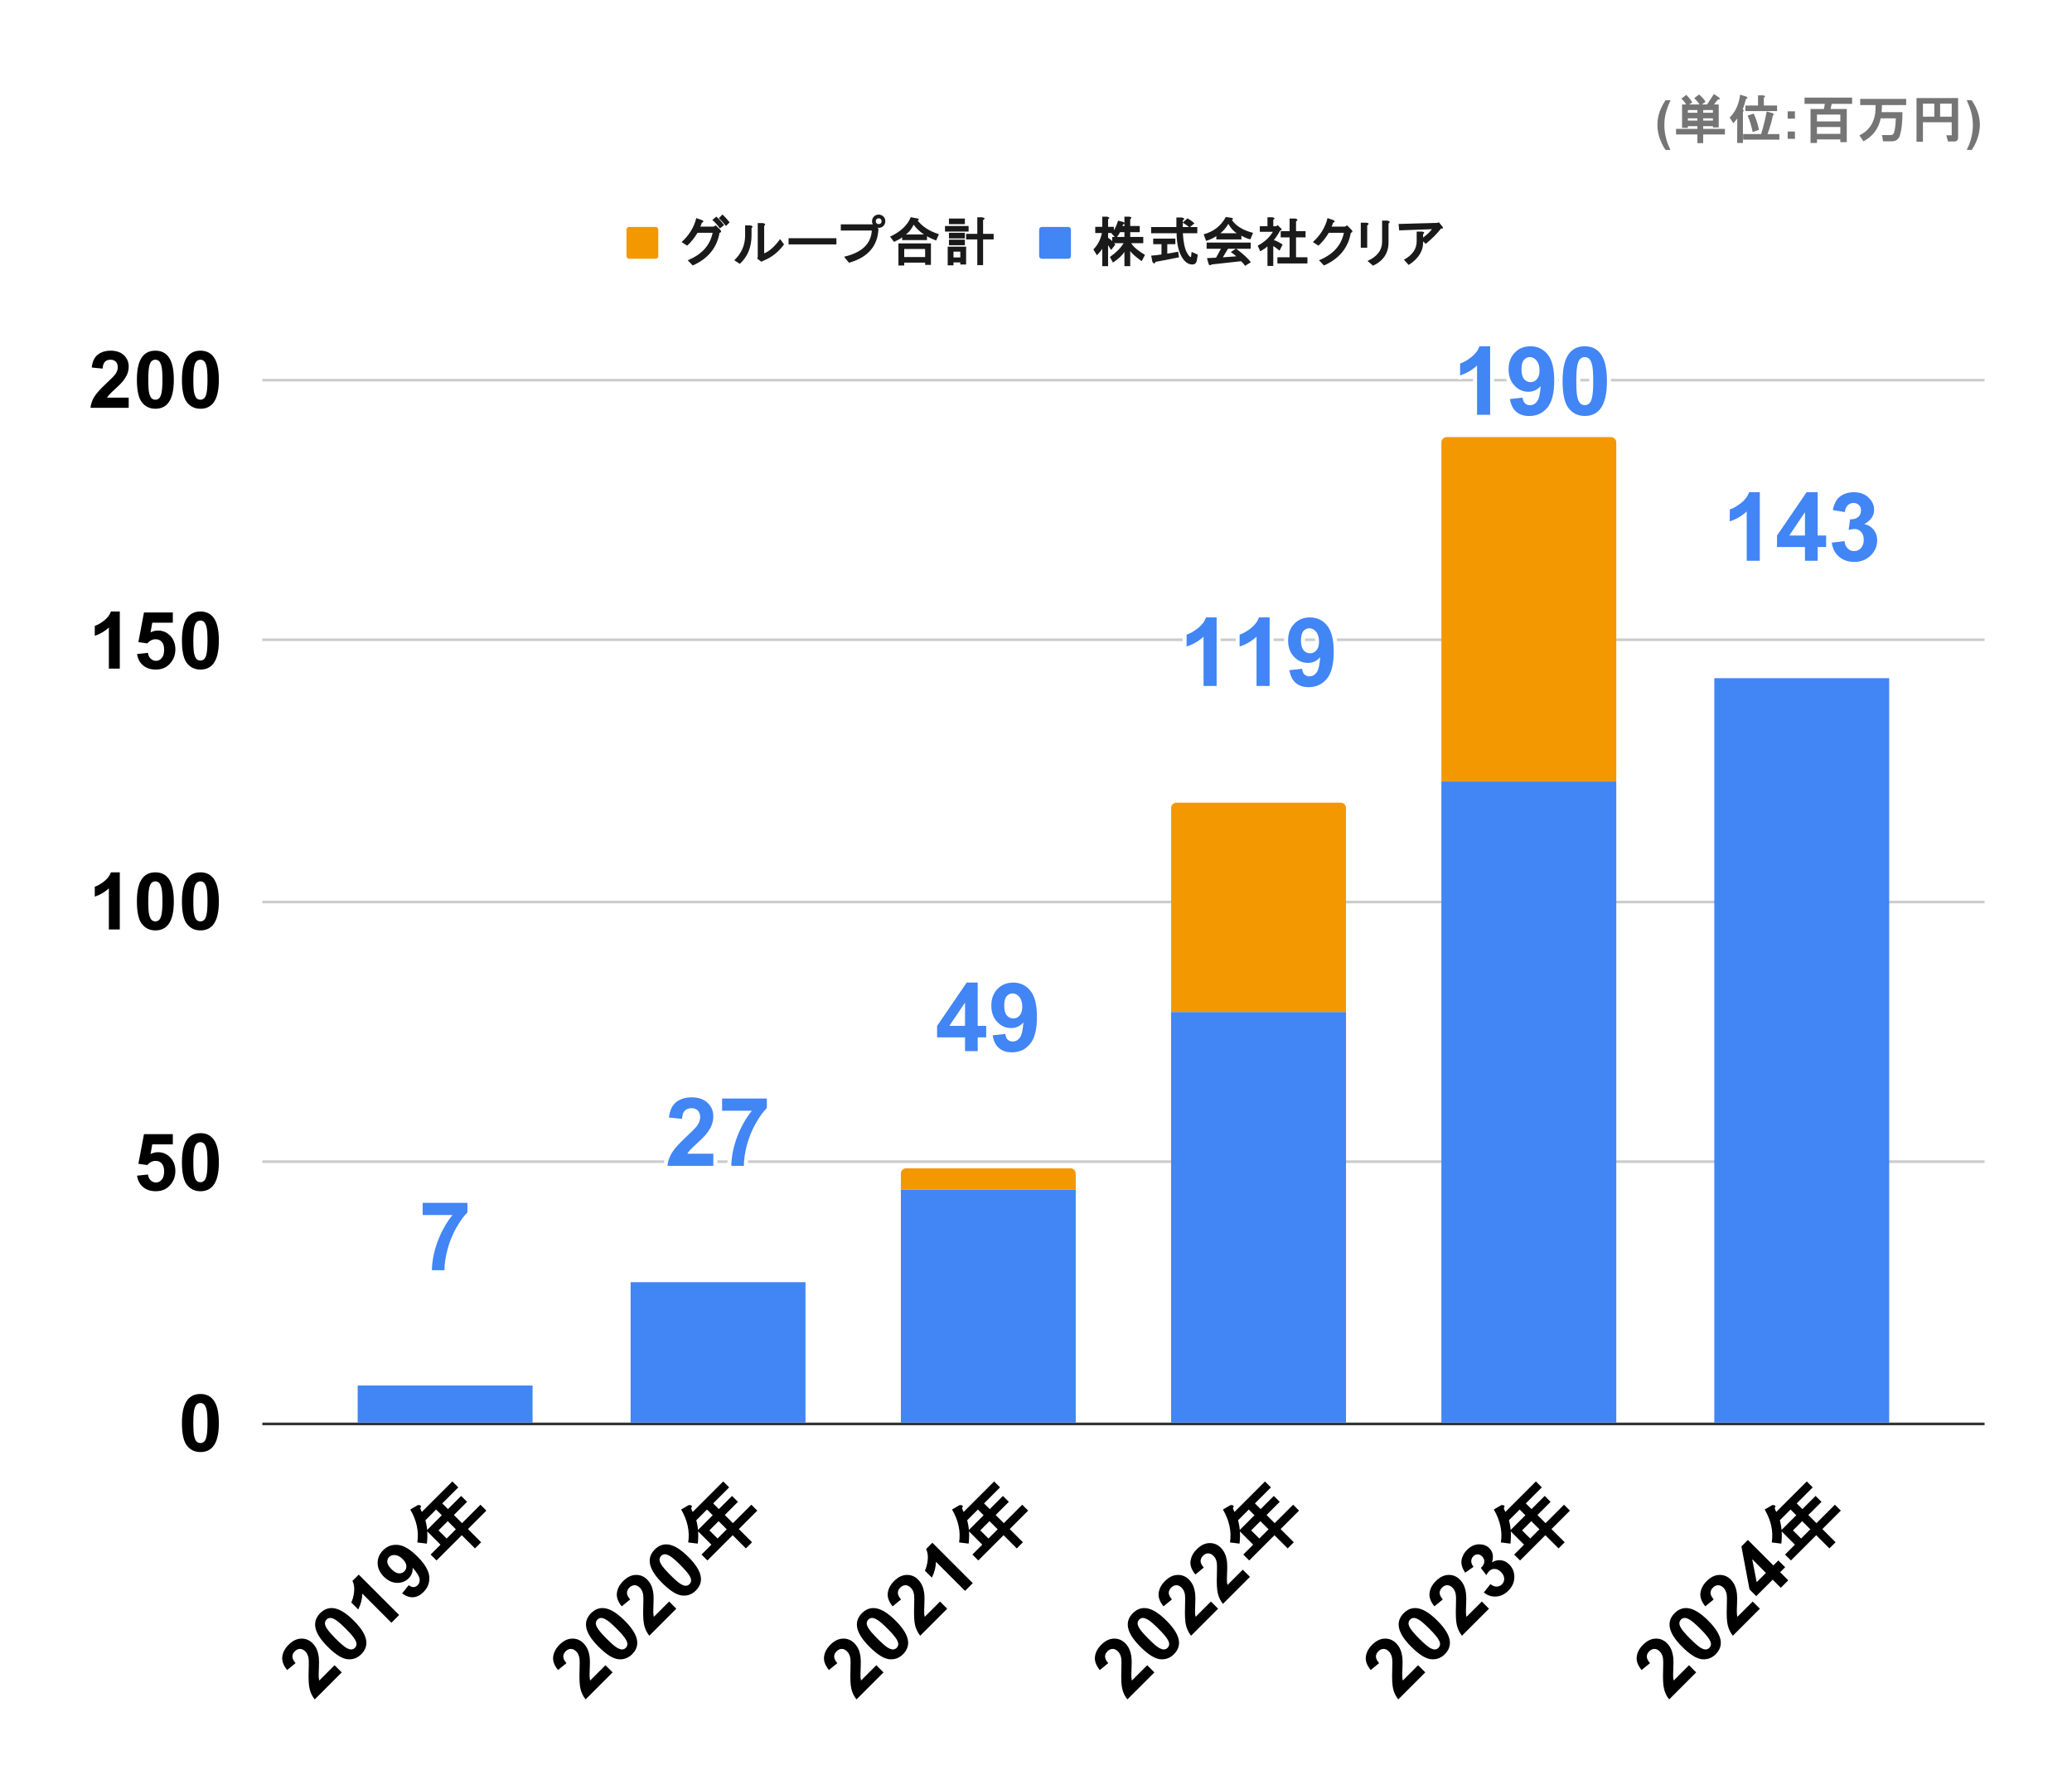 <svg version="1.1" viewBox="0.0 0.0 782.0 668.0" fill="none" stroke="none" stroke-linecap="square" stroke-miterlimit="10" width="782" height="668" xmlns:xlink="http://www.w3.org/1999/xlink" xmlns="http://www.w3.org/2000/svg"><path fill="#ffffff" d="M0 0L782.0 0L782.0 668.0L0 668.0L0 0Z" fill-rule="nonzero"/><path stroke="#333333" stroke-width="1.0" stroke-linecap="butt" d="M99.5 537.5L748.5 537.5" fill-rule="nonzero"/><path stroke="#cccccc" stroke-width="1.0" stroke-linecap="butt" d="M99.5 438.5L748.5 438.5" fill-rule="nonzero"/><path stroke="#cccccc" stroke-width="1.0" stroke-linecap="butt" d="M99.5 340.5L748.5 340.5" fill-rule="nonzero"/><path stroke="#cccccc" stroke-width="1.0" stroke-linecap="butt" d="M99.5 241.5L748.5 241.5" fill-rule="nonzero"/><path stroke="#cccccc" stroke-width="1.0" stroke-linecap="butt" d="M99.5 143.5L748.5 143.5" fill-rule="nonzero"/><clipPath id="id_0"><path d="M99.4 143.433L748.6 143.433L748.6 537.266L99.4 537.266L99.4 143.433Z" clip-rule="nonzero"/></clipPath><path stroke="#000000" stroke-width="2.0" stroke-linecap="butt" stroke-opacity="0.0" clip-path="url(#id_0)" d="M201.0 537.0L135.0 537.0L135.0 523.0L201.0 523.0Z" fill-rule="nonzero"/><path fill="#4285f4" clip-path="url(#id_0)" d="M201.0 537.0L135.0 537.0L135.0 523.0L201.0 523.0Z" fill-rule="nonzero"/><path stroke="#000000" stroke-width="2.0" stroke-linecap="butt" stroke-opacity="0.0" clip-path="url(#id_0)" d="M304.0 537.0L238.0 537.0L238.0 484.0L304.0 484.0Z" fill-rule="nonzero"/><path fill="#4285f4" clip-path="url(#id_0)" d="M304.0 537.0L238.0 537.0L238.0 484.0L304.0 484.0Z" fill-rule="nonzero"/><path stroke="#000000" stroke-width="2.0" stroke-linecap="butt" stroke-opacity="0.0" clip-path="url(#id_0)" d="M406.0 537.0L340.0 537.0L340.0 449.0L406.0 449.0Z" fill-rule="nonzero"/><path fill="#4285f4" clip-path="url(#id_0)" d="M406.0 537.0L340.0 537.0L340.0 449.0L406.0 449.0Z" fill-rule="nonzero"/><path stroke="#000000" stroke-width="2.0" stroke-linecap="butt" stroke-opacity="0.0" clip-path="url(#id_0)" d="M508.0 537.0L442.0 537.0L442.0 382.0L508.0 382.0Z" fill-rule="nonzero"/><path fill="#4285f4" clip-path="url(#id_0)" d="M508.0 537.0L442.0 537.0L442.0 382.0L508.0 382.0Z" fill-rule="nonzero"/><path stroke="#000000" stroke-width="2.0" stroke-linecap="butt" stroke-opacity="0.0" clip-path="url(#id_0)" d="M610.0 537.0L544.0 537.0L544.0 295.0L610.0 295.0Z" fill-rule="nonzero"/><path fill="#4285f4" clip-path="url(#id_0)" d="M610.0 537.0L544.0 537.0L544.0 295.0L610.0 295.0Z" fill-rule="nonzero"/><path stroke="#000000" stroke-width="2.0" stroke-linecap="butt" stroke-opacity="0.0" clip-path="url(#id_0)" d="M713.0 537.0L647.0 537.0L647.0 256.0L713.0 256.0Z" fill-rule="nonzero"/><path fill="#4285f4" clip-path="url(#id_0)" d="M713.0 537.0L647.0 537.0L647.0 256.0L713.0 256.0Z" fill-rule="nonzero"/><path stroke="#000000" stroke-width="2.0" stroke-linecap="butt" stroke-opacity="0.0" clip-path="url(#id_0)" d="M201.0 523.0L135.0 523.0L135.0 523.0L201.0 523.0Z" fill-rule="nonzero"/><path fill="#f39800" clip-path="url(#id_0)" d="M201.0 523.0L135.0 523.0L135.0 523.0L201.0 523.0Z" fill-rule="nonzero"/><path stroke="#000000" stroke-width="2.0" stroke-linecap="butt" stroke-opacity="0.0" clip-path="url(#id_0)" d="M304.0 484.0L238.0 484.0L238.0 484.0L304.0 484.0Z" fill-rule="nonzero"/><path fill="#f39800" clip-path="url(#id_0)" d="M304.0 484.0L238.0 484.0L238.0 484.0L304.0 484.0Z" fill-rule="nonzero"/><path stroke="#000000" stroke-width="2.0" stroke-linecap="butt" stroke-opacity="0.0" clip-path="url(#id_0)" d="M406.0 449.0L340.0 449.0L340.0 443.0C340.0 441.895 340.895 441.0 342.0 441.0L404.0 441.0C405.105 441.0 406.0 441.895 406.0 443.0Z" fill-rule="nonzero"/><path fill="#f39800" clip-path="url(#id_0)" d="M406.0 449.0L340.0 449.0L340.0 443.0C340.0 441.895 340.895 441.0 342.0 441.0L404.0 441.0C405.105 441.0 406.0 441.895 406.0 443.0Z" fill-rule="nonzero"/><path stroke="#000000" stroke-width="2.0" stroke-linecap="butt" stroke-opacity="0.0" clip-path="url(#id_0)" d="M508.0 382.0L442.0 382.0L442.0 305.0C442.0 303.895 442.895 303.0 444.0 303.0L506.0 303.0C507.105 303.0 508.0 303.895 508.0 305.0Z" fill-rule="nonzero"/><path fill="#f39800" clip-path="url(#id_0)" d="M508.0 382.0L442.0 382.0L442.0 305.0C442.0 303.895 442.895 303.0 444.0 303.0L506.0 303.0C507.105 303.0 508.0 303.895 508.0 305.0Z" fill-rule="nonzero"/><path stroke="#000000" stroke-width="2.0" stroke-linecap="butt" stroke-opacity="0.0" clip-path="url(#id_0)" d="M610.0 295.0L544.0 295.0L544.0 167.0C544.0 165.895 544.895 165.0 546.0 165.0L608.0 165.0C609.105 165.0 610.0 165.895 610.0 167.0Z" fill-rule="nonzero"/><path fill="#f39800" clip-path="url(#id_0)" d="M610.0 295.0L544.0 295.0L544.0 167.0C544.0 165.895 544.895 165.0 546.0 165.0L608.0 165.0C609.105 165.0 610.0 165.895 610.0 167.0Z" fill-rule="nonzero"/><path stroke="#000000" stroke-width="2.0" stroke-linecap="butt" stroke-opacity="0.0" clip-path="url(#id_0)" d="M713.0 256.0L647.0 256.0L647.0 256.0L713.0 256.0Z" fill-rule="nonzero"/><path fill="#f39800" clip-path="url(#id_0)" d="M713.0 256.0L647.0 256.0L647.0 256.0L713.0 256.0Z" fill-rule="nonzero"/><path stroke="#ffffff" stroke-width="3.0" stroke-linejoin="round" stroke-linecap="round" d="M159.531 458.654L159.531 454.06L176.422 454.06L176.422 457.654Q174.328 459.701 172.156 463.56Q170.0 467.404 168.859 471.748Q167.734 476.076 167.75 479.482L163.0 479.482Q163.109 474.138 165.188 468.591Q167.281 463.029 170.766 458.654L159.531 458.654Z" fill-rule="nonzero"/><path fill="#4285f4" d="M159.531 458.654L159.531 454.06L176.422 454.06L176.422 457.654Q174.328 459.701 172.156 463.56Q170.0 467.404 168.859 471.748Q167.734 476.076 167.75 479.482L163.0 479.482Q163.109 474.138 165.188 468.591Q167.281 463.029 170.766 458.654L159.531 458.654Z" fill-rule="nonzero"/><path stroke="#ffffff" stroke-width="3.0" stroke-linejoin="round" stroke-linecap="round" d="M269.219 435.505L269.219 440.099L251.891 440.099Q252.172 437.489 253.578 435.161Q254.984 432.833 259.141 428.989Q262.484 425.88 263.234 424.771Q264.25 423.239 264.25 421.739Q264.25 420.099 263.359 419.208Q262.484 418.318 260.922 418.318Q259.375 418.318 258.453 419.255Q257.547 420.177 257.406 422.349L252.484 421.849Q252.922 417.771 255.234 416.005Q257.562 414.224 261.031 414.224Q264.859 414.224 267.031 416.286Q269.219 418.333 269.219 421.396Q269.219 423.13 268.594 424.708Q267.969 426.286 266.609 428.005Q265.719 429.146 263.375 431.302Q261.031 433.443 260.406 434.146Q259.797 434.849 259.406 435.505L269.219 435.505ZM272.531 419.271L272.531 414.677L289.422 414.677L289.422 418.271Q287.328 420.318 285.156 424.177Q283.0 428.021 281.859 432.364Q280.734 436.693 280.75 440.099L276.0 440.099Q276.109 434.755 278.188 429.208Q280.281 423.646 283.766 419.271L272.531 419.271Z" fill-rule="nonzero"/><path fill="#4285f4" d="M269.219 435.505L269.219 440.099L251.891 440.099Q252.172 437.489 253.578 435.161Q254.984 432.833 259.141 428.989Q262.484 425.88 263.234 424.771Q264.25 423.239 264.25 421.739Q264.25 420.099 263.359 419.208Q262.484 418.318 260.922 418.318Q259.375 418.318 258.453 419.255Q257.547 420.177 257.406 422.349L252.484 421.849Q252.922 417.771 255.234 416.005Q257.562 414.224 261.031 414.224Q264.859 414.224 267.031 416.286Q269.219 418.333 269.219 421.396Q269.219 423.13 268.594 424.708Q267.969 426.286 266.609 428.005Q265.719 429.146 263.375 431.302Q261.031 433.443 260.406 434.146Q259.797 434.849 259.406 435.505L269.219 435.505ZM272.531 419.271L272.531 414.677L289.422 414.677L289.422 418.271Q287.328 420.318 285.156 424.177Q283.0 428.021 281.859 432.364Q280.734 436.693 280.75 440.099L276.0 440.099Q276.109 434.755 278.188 429.208Q280.281 423.646 283.766 419.271L272.531 419.271Z" fill-rule="nonzero"/><path stroke="#ffffff" stroke-width="3.0" stroke-linejoin="round" stroke-linecap="round" d="M562.397 156.585L557.459 156.585L557.459 137.975Q554.74 140.507 551.069 141.71L551.069 137.225Q553.006 136.6 555.272 134.835Q557.537 133.069 558.381 130.71L562.397 130.71L562.397 156.585ZM569.865 150.632L574.647 150.1Q574.819 151.554 575.553 152.257Q576.287 152.96 577.506 152.96Q579.037 152.96 580.1 151.554Q581.178 150.147 581.475 145.725Q579.615 147.882 576.819 147.882Q573.787 147.882 571.569 145.538Q569.365 143.194 569.365 139.429Q569.365 135.507 571.694 133.116Q574.022 130.71 577.631 130.71Q581.553 130.71 584.069 133.741Q586.584 136.772 586.584 143.71Q586.584 150.788 583.959 153.913Q581.334 157.038 577.131 157.038Q574.115 157.038 572.24 155.429Q570.381 153.819 569.865 150.632ZM581.037 139.835Q581.037 137.444 579.944 136.132Q578.85 134.804 577.397 134.804Q576.037 134.804 575.131 135.882Q574.225 136.96 574.225 139.429Q574.225 141.929 575.209 143.1Q576.194 144.257 577.662 144.257Q579.084 144.257 580.053 143.132Q581.037 142.007 581.037 139.835ZM598.1 130.71Q601.85 130.71 603.959 133.382Q606.475 136.538 606.475 143.882Q606.475 151.194 603.944 154.382Q601.85 157.022 598.1 157.022Q594.35 157.022 592.037 154.132Q589.74 151.241 589.74 143.819Q589.74 136.538 592.272 133.35Q594.365 130.71 598.1 130.71ZM598.1 134.804Q597.209 134.804 596.506 135.382Q595.803 135.944 595.412 137.429Q594.912 139.335 594.912 143.882Q594.912 148.413 595.365 150.116Q595.819 151.804 596.506 152.366Q597.209 152.929 598.1 152.929Q599.006 152.929 599.709 152.366Q600.412 151.788 600.787 150.304Q601.303 148.413 601.303 143.882Q601.303 139.335 600.85 137.647Q600.397 135.944 599.694 135.382Q599.006 134.804 598.1 134.804Z" fill-rule="nonzero"/><path fill="#4285f4" d="M562.397 156.585L557.459 156.585L557.459 137.975Q554.74 140.507 551.069 141.71L551.069 137.225Q553.006 136.6 555.272 134.835Q557.537 133.069 558.381 130.71L562.397 130.71L562.397 156.585ZM569.865 150.632L574.647 150.1Q574.819 151.554 575.553 152.257Q576.287 152.96 577.506 152.96Q579.037 152.96 580.1 151.554Q581.178 150.147 581.475 145.725Q579.615 147.882 576.819 147.882Q573.787 147.882 571.569 145.538Q569.365 143.194 569.365 139.429Q569.365 135.507 571.694 133.116Q574.022 130.71 577.631 130.71Q581.553 130.71 584.069 133.741Q586.584 136.772 586.584 143.71Q586.584 150.788 583.959 153.913Q581.334 157.038 577.131 157.038Q574.115 157.038 572.24 155.429Q570.381 153.819 569.865 150.632ZM581.037 139.835Q581.037 137.444 579.944 136.132Q578.85 134.804 577.397 134.804Q576.037 134.804 575.131 135.882Q574.225 136.96 574.225 139.429Q574.225 141.929 575.209 143.1Q576.194 144.257 577.662 144.257Q579.084 144.257 580.053 143.132Q581.037 142.007 581.037 139.835ZM598.1 130.71Q601.85 130.71 603.959 133.382Q606.475 136.538 606.475 143.882Q606.475 151.194 603.944 154.382Q601.85 157.022 598.1 157.022Q594.35 157.022 592.037 154.132Q589.74 151.241 589.74 143.819Q589.74 136.538 592.272 133.35Q594.365 130.71 598.1 130.71ZM598.1 134.804Q597.209 134.804 596.506 135.382Q595.803 135.944 595.412 137.429Q594.912 139.335 594.912 143.882Q594.912 148.413 595.365 150.116Q595.819 151.804 596.506 152.366Q597.209 152.929 598.1 152.929Q599.006 152.929 599.709 152.366Q600.412 151.788 600.787 150.304Q601.303 148.413 601.303 143.882Q601.303 139.335 600.85 137.647Q600.397 135.944 599.694 135.382Q599.006 134.804 598.1 134.804Z" fill-rule="nonzero"/><path stroke="#ffffff" stroke-width="3.0" stroke-linejoin="round" stroke-linecap="round" d="M664.172 211.676L659.234 211.676L659.234 193.066Q656.516 195.598 652.844 196.801L652.844 192.316Q654.781 191.691 657.047 189.926Q659.312 188.16 660.156 185.801L664.172 185.801L664.172 211.676ZM681.219 211.676L681.219 206.488L670.672 206.488L670.672 202.16L681.844 185.801L686.0 185.801L686.0 202.144L689.203 202.144L689.203 206.488L686.0 206.488L686.0 211.676L681.219 211.676ZM681.219 202.144L681.219 193.348L675.297 202.144L681.219 202.144ZM691.359 204.832L696.141 204.254Q696.359 206.082 697.359 207.051Q698.375 208.019 699.797 208.019Q701.328 208.019 702.359 206.863Q703.406 205.691 703.406 203.723Q703.406 201.863 702.406 200.785Q701.406 199.691 699.969 199.691Q699.016 199.691 697.703 200.051L698.25 196.035Q700.25 196.082 701.297 195.16Q702.359 194.238 702.359 192.707Q702.359 191.41 701.578 190.644Q700.812 189.863 699.531 189.863Q698.266 189.863 697.359 190.738Q696.469 191.613 696.281 193.301L691.719 192.535Q692.203 190.191 693.156 188.801Q694.109 187.394 695.828 186.598Q697.547 185.801 699.672 185.801Q703.312 185.801 705.5 188.113Q707.312 190.019 707.312 192.41Q707.312 195.801 703.609 197.816Q705.828 198.301 707.141 199.957Q708.469 201.598 708.469 203.941Q708.469 207.332 705.984 209.723Q703.516 212.113 699.828 212.113Q696.328 212.113 694.016 210.098Q691.719 208.082 691.359 204.832Z" fill-rule="nonzero"/><path fill="#4285f4" d="M664.172 211.676L659.234 211.676L659.234 193.066Q656.516 195.598 652.844 196.801L652.844 192.316Q654.781 191.691 657.047 189.926Q659.312 188.16 660.156 185.801L664.172 185.801L664.172 211.676ZM681.219 211.676L681.219 206.488L670.672 206.488L670.672 202.16L681.844 185.801L686.0 185.801L686.0 202.144L689.203 202.144L689.203 206.488L686.0 206.488L686.0 211.676L681.219 211.676ZM681.219 202.144L681.219 193.348L675.297 202.144L681.219 202.144ZM691.359 204.832L696.141 204.254Q696.359 206.082 697.359 207.051Q698.375 208.019 699.797 208.019Q701.328 208.019 702.359 206.863Q703.406 205.691 703.406 203.723Q703.406 201.863 702.406 200.785Q701.406 199.691 699.969 199.691Q699.016 199.691 697.703 200.051L698.25 196.035Q700.25 196.082 701.297 195.16Q702.359 194.238 702.359 192.707Q702.359 191.41 701.578 190.644Q700.812 189.863 699.531 189.863Q698.266 189.863 697.359 190.738Q696.469 191.613 696.281 193.301L691.719 192.535Q692.203 190.191 693.156 188.801Q694.109 187.394 695.828 186.598Q697.547 185.801 699.672 185.801Q703.312 185.801 705.5 188.113Q707.312 190.019 707.312 192.41Q707.312 195.801 703.609 197.816Q705.828 198.301 707.141 199.957Q708.469 201.598 708.469 203.941Q708.469 207.332 705.984 209.723Q703.516 212.113 699.828 212.113Q696.328 212.113 694.016 210.098Q691.719 208.082 691.359 204.832Z" fill-rule="nonzero"/><path stroke="#ffffff" stroke-width="3.0" stroke-linejoin="round" stroke-linecap="round" d="M364.219 396.777L364.219 391.59L353.672 391.59L353.672 387.262L364.844 370.902L369.0 370.902L369.0 387.246L372.203 387.246L372.203 391.59L369.0 391.59L369.0 396.777L364.219 396.777ZM364.219 387.246L364.219 378.449L358.297 387.246L364.219 387.246ZM374.641 390.824L379.422 390.293Q379.594 391.746 380.328 392.449Q381.062 393.152 382.281 393.152Q383.812 393.152 384.875 391.746Q385.953 390.34 386.25 385.918Q384.391 388.074 381.594 388.074Q378.562 388.074 376.344 385.73Q374.141 383.387 374.141 379.621Q374.141 375.699 376.469 373.308Q378.797 370.902 382.406 370.902Q386.328 370.902 388.844 373.933Q391.359 376.965 391.359 383.902Q391.359 390.98 388.734 394.105Q386.109 397.23 381.906 397.23Q378.891 397.23 377.016 395.621Q375.156 394.012 374.641 390.824ZM385.812 380.027Q385.812 377.637 384.719 376.324Q383.625 374.996 382.172 374.996Q380.812 374.996 379.906 376.074Q379.0 377.152 379.0 379.621Q379.0 382.121 379.984 383.293Q380.969 384.449 382.438 384.449Q383.859 384.449 384.828 383.324Q385.812 382.199 385.812 380.027Z" fill-rule="nonzero"/><path fill="#4285f4" d="M364.219 396.777L364.219 391.59L353.672 391.59L353.672 387.262L364.844 370.902L369.0 370.902L369.0 387.246L372.203 387.246L372.203 391.59L369.0 391.59L369.0 396.777L364.219 396.777ZM364.219 387.246L364.219 378.449L358.297 387.246L364.219 387.246ZM374.641 390.824L379.422 390.293Q379.594 391.746 380.328 392.449Q381.062 393.152 382.281 393.152Q383.812 393.152 384.875 391.746Q385.953 390.34 386.25 385.918Q384.391 388.074 381.594 388.074Q378.562 388.074 376.344 385.73Q374.141 383.387 374.141 379.621Q374.141 375.699 376.469 373.308Q378.797 370.902 382.406 370.902Q386.328 370.902 388.844 373.933Q391.359 376.965 391.359 383.902Q391.359 390.98 388.734 394.105Q386.109 397.23 381.906 397.23Q378.891 397.23 377.016 395.621Q375.156 394.012 374.641 390.824ZM385.812 380.027Q385.812 377.637 384.719 376.324Q383.625 374.996 382.172 374.996Q380.812 374.996 379.906 376.074Q379.0 377.152 379.0 379.621Q379.0 382.121 379.984 383.293Q380.969 384.449 382.438 384.449Q383.859 384.449 384.828 383.324Q385.812 382.199 385.812 380.027Z" fill-rule="nonzero"/><path stroke="#ffffff" stroke-width="3.0" stroke-linejoin="round" stroke-linecap="round" d="M459.172 258.936L454.234 258.936L454.234 240.326Q451.516 242.858 447.844 244.061L447.844 239.576Q449.781 238.951 452.047 237.186Q454.312 235.42 455.156 233.061L459.172 233.061L459.172 258.936ZM479.172 258.936L474.234 258.936L474.234 240.326Q471.516 242.858 467.844 244.061L467.844 239.576Q469.781 238.951 472.047 237.186Q474.312 235.42 475.156 233.061L479.172 233.061L479.172 258.936ZM486.641 252.983L491.422 252.451Q491.594 253.904 492.328 254.608Q493.062 255.311 494.281 255.311Q495.812 255.311 496.875 253.904Q497.953 252.498 498.25 248.076Q496.391 250.233 493.594 250.233Q490.562 250.233 488.344 247.889Q486.141 245.545 486.141 241.779Q486.141 237.858 488.469 235.467Q490.797 233.061 494.406 233.061Q498.328 233.061 500.844 236.092Q503.359 239.123 503.359 246.061Q503.359 253.139 500.734 256.264Q498.109 259.389 493.906 259.389Q490.891 259.389 489.016 257.779Q487.156 256.17 486.641 252.983ZM497.812 242.186Q497.812 239.795 496.719 238.483Q495.625 237.154 494.172 237.154Q492.812 237.154 491.906 238.233Q491.0 239.311 491.0 241.779Q491.0 244.279 491.984 245.451Q492.969 246.608 494.438 246.608Q495.859 246.608 496.828 245.483Q497.812 244.358 497.812 242.186Z" fill-rule="nonzero"/><path fill="#4285f4" d="M459.172 258.936L454.234 258.936L454.234 240.326Q451.516 242.858 447.844 244.061L447.844 239.576Q449.781 238.951 452.047 237.186Q454.312 235.42 455.156 233.061L459.172 233.061L459.172 258.936ZM479.172 258.936L474.234 258.936L474.234 240.326Q471.516 242.858 467.844 244.061L467.844 239.576Q469.781 238.951 472.047 237.186Q474.312 235.42 475.156 233.061L479.172 233.061L479.172 258.936ZM486.641 252.983L491.422 252.451Q491.594 253.904 492.328 254.608Q493.062 255.311 494.281 255.311Q495.812 255.311 496.875 253.904Q497.953 252.498 498.25 248.076Q496.391 250.233 493.594 250.233Q490.562 250.233 488.344 247.889Q486.141 245.545 486.141 241.779Q486.141 237.858 488.469 235.467Q490.797 233.061 494.406 233.061Q498.328 233.061 500.844 236.092Q503.359 239.123 503.359 246.061Q503.359 253.139 500.734 256.264Q498.109 259.389 493.906 259.389Q490.891 259.389 489.016 257.779Q487.156 256.17 486.641 252.983ZM497.812 242.186Q497.812 239.795 496.719 238.483Q495.625 237.154 494.172 237.154Q492.812 237.154 491.906 238.233Q491.0 239.311 491.0 241.779Q491.0 244.279 491.984 245.451Q492.969 246.608 494.438 246.608Q495.859 246.608 496.828 245.483Q497.812 244.358 497.812 242.186Z" fill-rule="nonzero"/><path fill="#000000" d="M75.634 526.204Q78.759 526.204 80.509 528.423Q82.603 531.063 82.603 537.173Q82.603 543.266 80.494 545.938Q78.759 548.126 75.634 548.126Q72.494 548.126 70.572 545.719Q68.666 543.313 68.666 537.126Q68.666 531.063 70.775 528.407Q72.509 526.204 75.634 526.204ZM75.634 529.61Q74.884 529.61 74.291 530.094Q73.713 530.563 73.384 531.798Q72.963 533.391 72.963 537.173Q72.963 540.954 73.338 542.376Q73.728 543.782 74.306 544.251Q74.884 544.719 75.634 544.719Q76.384 544.719 76.963 544.251Q77.556 543.766 77.869 542.532Q78.306 540.954 78.306 537.173Q78.306 533.391 77.916 531.985Q77.541 530.563 76.963 530.094Q76.384 529.61 75.634 529.61Z" fill-rule="nonzero"/><path fill="#000000" d="M51.728 443.792L55.837 443.355Q56.009 444.745 56.869 445.558Q57.744 446.37 58.869 446.37Q60.15 446.37 61.041 445.324Q61.947 444.277 61.947 442.167Q61.947 440.199 61.056 439.214Q60.166 438.214 58.744 438.214Q56.978 438.214 55.572 439.792L52.228 439.308L54.337 428.12L65.228 428.12L65.228 431.98L57.462 431.98L56.822 435.62Q58.197 434.933 59.634 434.933Q62.369 434.933 64.275 436.933Q66.181 438.917 66.181 442.105Q66.181 444.745 64.634 446.839Q62.541 449.667 58.822 449.667Q55.853 449.667 53.978 448.074Q52.103 446.48 51.728 443.792ZM75.634 427.745Q78.759 427.745 80.509 429.964Q82.603 432.605 82.603 438.714Q82.603 444.808 80.494 447.48Q78.759 449.667 75.634 449.667Q72.494 449.667 70.572 447.261Q68.666 444.855 68.666 438.667Q68.666 432.605 70.775 429.949Q72.509 427.745 75.634 427.745ZM75.634 431.152Q74.884 431.152 74.291 431.636Q73.713 432.105 73.384 433.339Q72.963 434.933 72.963 438.714Q72.963 442.495 73.338 443.917Q73.728 445.324 74.306 445.792Q74.884 446.261 75.634 446.261Q76.384 446.261 76.963 445.792Q77.556 445.308 77.869 444.074Q78.306 442.495 78.306 438.714Q78.306 434.933 77.916 433.527Q77.541 432.105 76.963 431.636Q76.384 431.152 75.634 431.152Z" fill-rule="nonzero"/><path fill="#000000" d="M45.212 350.85L41.087 350.85L41.087 335.334Q38.837 337.444 35.775 338.459L35.775 334.725Q37.384 334.194 39.275 332.725Q41.166 331.256 41.869 329.287L45.212 329.287L45.212 350.85ZM58.634 329.287Q61.759 329.287 63.509 331.506Q65.603 334.147 65.603 340.256Q65.603 346.35 63.494 349.022Q61.759 351.209 58.634 351.209Q55.494 351.209 53.572 348.803Q51.666 346.397 51.666 340.209Q51.666 334.147 53.775 331.49Q55.509 329.287 58.634 329.287ZM58.634 332.694Q57.884 332.694 57.291 333.178Q56.712 333.647 56.384 334.881Q55.962 336.475 55.962 340.256Q55.962 344.037 56.337 345.459Q56.728 346.865 57.306 347.334Q57.884 347.803 58.634 347.803Q59.384 347.803 59.962 347.334Q60.556 346.85 60.869 345.615Q61.306 344.037 61.306 340.256Q61.306 336.475 60.916 335.069Q60.541 333.647 59.962 333.178Q59.384 332.694 58.634 332.694ZM75.634 329.287Q78.759 329.287 80.509 331.506Q82.603 334.147 82.603 340.256Q82.603 346.35 80.494 349.022Q78.759 351.209 75.634 351.209Q72.494 351.209 70.572 348.803Q68.666 346.397 68.666 340.209Q68.666 334.147 70.775 331.49Q72.509 329.287 75.634 329.287ZM75.634 332.694Q74.884 332.694 74.291 333.178Q73.713 333.647 73.384 334.881Q72.963 336.475 72.963 340.256Q72.963 344.037 73.338 345.459Q73.728 346.865 74.306 347.334Q74.884 347.803 75.634 347.803Q76.384 347.803 76.963 347.334Q77.556 346.85 77.869 345.615Q78.306 344.037 78.306 340.256Q78.306 336.475 77.916 335.069Q77.541 333.647 76.963 333.178Q76.384 332.694 75.634 332.694Z" fill-rule="nonzero"/><path fill="#000000" d="M45.212 252.392L41.087 252.392L41.087 236.876Q38.837 238.985 35.775 240.001L35.775 236.267Q37.384 235.735 39.275 234.267Q41.166 232.798 41.869 230.829L45.212 230.829L45.212 252.392ZM51.728 246.876L55.837 246.438Q56.009 247.829 56.869 248.642Q57.744 249.454 58.869 249.454Q60.15 249.454 61.041 248.407Q61.947 247.36 61.947 245.251Q61.947 243.282 61.056 242.298Q60.166 241.298 58.744 241.298Q56.978 241.298 55.572 242.876L52.228 242.392L54.337 231.204L65.228 231.204L65.228 235.063L57.462 235.063L56.822 238.704Q58.197 238.017 59.634 238.017Q62.369 238.017 64.275 240.017Q66.181 242.001 66.181 245.188Q66.181 247.829 64.634 249.923Q62.541 252.751 58.822 252.751Q55.853 252.751 53.978 251.157Q52.103 249.563 51.728 246.876ZM75.634 230.829Q78.759 230.829 80.509 233.048Q82.603 235.688 82.603 241.798Q82.603 247.892 80.494 250.563Q78.759 252.751 75.634 252.751Q72.494 252.751 70.572 250.345Q68.666 247.938 68.666 241.751Q68.666 235.688 70.775 233.032Q72.509 230.829 75.634 230.829ZM75.634 234.235Q74.884 234.235 74.291 234.72Q73.713 235.188 73.384 236.423Q72.963 238.017 72.963 241.798Q72.963 245.579 73.338 247.001Q73.728 248.407 74.306 248.876Q74.884 249.345 75.634 249.345Q76.384 249.345 76.963 248.876Q77.556 248.392 77.869 247.157Q78.306 245.579 78.306 241.798Q78.306 238.017 77.916 236.61Q77.541 235.188 76.963 234.72Q76.384 234.235 75.634 234.235Z" fill-rule="nonzero"/><path fill="#000000" d="M48.572 150.105L48.572 153.933L34.15 153.933Q34.384 151.761 35.556 149.824Q36.728 147.886 40.181 144.668Q42.962 142.09 43.603 141.152Q44.447 139.886 44.447 138.636Q44.447 137.261 43.697 136.527Q42.962 135.777 41.666 135.777Q40.369 135.777 39.603 136.558Q38.853 137.34 38.728 139.136L34.634 138.73Q34.994 135.324 36.931 133.855Q38.869 132.371 41.759 132.371Q44.947 132.371 46.759 134.09Q48.572 135.793 48.572 138.34Q48.572 139.793 48.056 141.105Q47.541 142.418 46.416 143.855Q45.666 144.808 43.712 146.605Q41.759 148.386 41.244 148.98Q40.728 149.558 40.4 150.105L48.572 150.105ZM58.634 132.371Q61.759 132.371 63.509 134.59Q65.603 137.23 65.603 143.34Q65.603 149.433 63.494 152.105Q61.759 154.293 58.634 154.293Q55.494 154.293 53.572 151.886Q51.666 149.48 51.666 143.293Q51.666 137.23 53.775 134.574Q55.509 132.371 58.634 132.371ZM58.634 135.777Q57.884 135.777 57.291 136.261Q56.712 136.73 56.384 137.965Q55.962 139.558 55.962 143.34Q55.962 147.121 56.337 148.543Q56.728 149.949 57.306 150.418Q57.884 150.886 58.634 150.886Q59.384 150.886 59.962 150.418Q60.556 149.933 60.869 148.699Q61.306 147.121 61.306 143.34Q61.306 139.558 60.916 138.152Q60.541 136.73 59.962 136.261Q59.384 135.777 58.634 135.777ZM75.634 132.371Q78.759 132.371 80.509 134.59Q82.603 137.23 82.603 143.34Q82.603 149.433 80.494 152.105Q78.759 154.293 75.634 154.293Q72.494 154.293 70.572 151.886Q68.666 149.48 68.666 143.293Q68.666 137.23 70.775 134.574Q72.509 132.371 75.634 132.371ZM75.634 135.777Q74.884 135.777 74.291 136.261Q73.713 136.73 73.384 137.965Q72.963 139.558 72.963 143.34Q72.963 147.121 73.338 148.543Q73.728 149.949 74.306 150.418Q74.884 150.886 75.634 150.886Q76.384 150.886 76.963 150.418Q77.556 149.933 77.869 148.699Q78.306 147.121 78.306 143.34Q78.306 139.558 77.916 138.152Q77.541 136.73 76.963 136.261Q76.384 135.777 75.634 135.777Z" fill-rule="nonzero"/><path fill="#000000" d="M126.27 628.59L128.977 631.296L118.779 641.494Q117.409 639.793 116.868 637.594Q116.327 635.395 116.492 630.678Q116.636 626.888 116.426 625.772Q116.128 624.281 115.244 623.397Q114.272 622.424 113.222 622.436Q112.172 622.424 111.255 623.341Q110.338 624.259 110.349 625.352Q110.371 626.435 111.554 627.794L108.372 630.402Q106.217 627.739 106.549 625.33Q106.869 622.911 108.913 620.867Q111.167 618.613 113.664 618.546Q116.15 618.469 117.951 620.27Q118.978 621.298 119.542 622.59Q120.105 623.883 120.326 625.695Q120.47 626.899 120.359 629.551Q120.238 632.191 120.293 632.976Q120.337 633.749 120.492 634.368L126.27 628.59ZM120.845 608.934Q123.055 606.725 125.861 607.056Q129.209 607.443 133.529 611.763Q137.838 616.072 138.236 619.452Q138.556 622.226 136.347 624.435Q134.126 626.656 131.065 626.314Q128.016 625.96 123.641 621.585Q119.354 617.298 118.967 613.928Q118.636 611.144 120.845 608.934ZM123.254 611.343Q122.724 611.873 122.646 612.635Q122.569 613.376 123.21 614.481Q124.038 615.906 126.712 618.58Q129.386 621.253 130.657 621.994Q131.927 622.712 132.667 622.634Q133.408 622.557 133.938 622.027Q134.468 621.496 134.546 620.756Q134.623 619.994 133.971 618.9Q133.165 617.475 130.491 614.801Q127.817 612.127 126.547 611.409Q125.276 610.669 124.536 610.746Q123.784 610.812 123.254 611.343ZM150.643 609.63L147.727 612.547L136.755 601.576Q136.656 604.658 135.209 607.542L132.568 604.902Q133.33 603.388 133.629 601.012Q133.927 598.637 133.032 596.748L135.396 594.383L150.643 609.63ZM151.759 601.487L154.267 598.361Q155.24 599.112 156.09 599.101Q156.93 599.079 157.648 598.361Q158.554 597.455 158.355 595.996Q158.156 594.538 155.726 591.754Q155.902 594.118 154.245 595.775Q152.455 597.565 149.771 597.488Q147.097 597.4 144.876 595.179Q142.567 592.87 142.523 590.085Q142.478 587.301 144.611 585.169Q146.92 582.86 150.19 583.169Q153.45 583.467 157.549 587.566Q161.714 591.732 162.012 595.124Q162.3 598.504 159.825 600.979Q158.046 602.758 156.002 602.924Q153.958 603.067 151.759 601.487ZM151.991 588.55Q150.577 587.135 149.152 587.014Q147.727 586.87 146.876 587.721Q146.069 588.528 146.18 589.699Q146.29 590.87 147.738 592.317Q149.207 593.787 150.478 593.908Q151.748 594.008 152.61 593.146Q153.45 592.306 153.361 591.069Q153.273 589.831 151.991 588.55Z" fill-rule="nonzero"/><path fill="#000000" d="M160.554 573.866Q161.67 577.987 161.106 582.683L157.505 582.241Q158.466 576.043 154.842 569.811L157.748 568.121Q159.493 568.121 158.576 569.303L159.195 570.739L170.719 559.216L172.961 561.459L166.918 567.502L169.072 569.657L174.044 564.685L176.276 566.917L171.304 571.888L174.376 574.96L181.336 567.999L183.568 570.231L176.607 577.192L181.59 582.175L179.27 584.495L174.287 579.512L164.752 589.047L162.521 586.815L166.255 583.081L160.952 577.777L166.752 571.977L164.598 569.822L160.554 573.866ZM168.575 580.76L172.055 577.28L168.984 574.209L165.504 577.689L168.575 580.76Z" fill-rule="nonzero"/><path fill="#000000" d="M228.507 628.59L231.213 631.296L221.016 641.494Q219.646 639.793 219.104 637.594Q218.563 635.395 218.729 630.678Q218.872 626.888 218.662 625.772Q218.364 624.281 217.48 623.397Q216.508 622.424 215.458 622.436Q214.409 622.424 213.492 623.341Q212.575 624.259 212.586 625.352Q212.608 626.435 213.79 627.794L210.608 630.402Q208.453 627.739 208.785 625.33Q209.105 622.911 211.149 620.867Q213.403 618.613 215.9 618.546Q218.386 618.469 220.187 620.27Q221.214 621.298 221.778 622.59Q222.341 623.883 222.562 625.695Q222.706 626.899 222.596 629.551Q222.474 632.191 222.529 632.976Q222.573 633.749 222.728 634.368L228.507 628.59ZM223.082 608.934Q225.291 606.725 228.098 607.056Q231.445 607.443 235.765 611.763Q240.074 616.072 240.472 619.452Q240.792 622.226 238.583 624.435Q236.362 626.656 233.302 626.314Q230.252 625.96 225.877 621.585Q221.59 617.298 221.203 613.928Q220.872 611.144 223.082 608.934ZM225.49 611.343Q224.96 611.873 224.883 612.635Q224.805 613.376 225.446 614.481Q226.275 615.906 228.948 618.58Q231.622 621.253 232.893 621.994Q234.163 622.712 234.904 622.634Q235.644 622.557 236.174 622.027Q236.705 621.496 236.782 620.756Q236.859 619.994 236.207 618.9Q235.401 617.475 232.727 614.801Q230.053 612.127 228.783 611.409Q227.512 610.669 226.772 610.746Q226.021 610.812 225.49 611.343ZM252.548 604.548L255.255 607.255L245.057 617.453Q243.687 615.751 243.146 613.553Q242.604 611.354 242.77 606.636Q242.914 602.846 242.704 601.731Q242.406 600.239 241.522 599.355Q240.549 598.383 239.5 598.394Q238.45 598.383 237.533 599.3Q236.616 600.217 236.627 601.311Q236.649 602.394 237.832 603.752L234.649 606.36Q232.495 603.697 232.827 601.289Q233.147 598.869 235.191 596.825Q237.445 594.571 239.942 594.505Q242.428 594.428 244.229 596.228Q245.256 597.256 245.82 598.549Q246.383 599.841 246.604 601.653Q246.748 602.857 246.637 605.509Q246.516 608.15 246.571 608.934Q246.615 609.708 246.77 610.326L252.548 604.548ZM247.123 584.893Q249.333 582.683 252.139 583.014Q255.487 583.401 259.807 587.721Q264.116 592.03 264.514 595.411Q264.834 598.184 262.624 600.394Q260.404 602.614 257.343 602.272Q254.294 601.918 249.919 597.543Q245.632 593.256 245.245 589.887Q244.914 587.102 247.123 584.893ZM249.532 587.301Q249.002 587.832 248.924 588.594Q248.847 589.334 249.488 590.439Q250.316 591.864 252.99 594.538Q255.664 597.212 256.934 597.952Q258.205 598.67 258.945 598.593Q259.686 598.515 260.216 597.985Q260.746 597.455 260.824 596.715Q260.901 595.952 260.249 594.858Q259.442 593.433 256.769 590.759Q254.095 588.086 252.824 587.367Q251.554 586.627 250.814 586.705Q250.062 586.771 249.532 587.301Z" fill-rule="nonzero"/><path fill="#000000" d="M262.79 573.866Q263.906 577.987 263.343 582.683L259.741 582.241Q260.702 576.043 257.078 569.811L259.984 568.121Q261.729 568.121 260.812 569.303L261.431 570.739L272.955 559.216L275.198 561.459L269.154 567.502L271.309 569.657L276.28 564.685L278.512 566.917L273.54 571.888L276.612 574.96L283.572 567.999L285.804 570.231L278.844 577.192L283.827 582.175L281.506 584.495L276.524 579.512L266.989 589.047L264.757 586.815L268.491 583.081L263.188 577.777L268.988 571.977L266.834 569.822L262.79 573.866ZM270.811 580.76L274.292 577.28L271.22 574.209L267.74 577.689L270.811 580.76Z" fill-rule="nonzero"/><path fill="#000000" d="M330.743 628.59L333.45 631.296L323.252 641.494Q321.882 639.793 321.34 637.594Q320.799 635.395 320.965 630.678Q321.108 626.888 320.898 625.772Q320.6 624.281 319.716 623.397Q318.744 622.424 317.694 622.436Q316.645 622.424 315.728 623.341Q314.811 624.259 314.822 625.352Q314.844 626.435 316.026 627.794L312.844 630.402Q310.69 627.739 311.021 625.33Q311.341 622.911 313.385 620.867Q315.639 618.613 318.136 618.546Q320.622 618.469 322.423 620.27Q323.451 621.298 324.014 622.59Q324.578 623.883 324.799 625.695Q324.942 626.899 324.832 629.551Q324.71 632.191 324.765 632.976Q324.81 633.749 324.964 634.368L330.743 628.59ZM325.318 608.934Q327.528 606.725 330.334 607.056Q333.682 607.443 338.002 611.763Q342.311 616.072 342.708 619.452Q343.029 622.226 340.819 624.435Q338.598 626.656 335.538 626.314Q332.488 625.96 328.113 621.585Q323.826 617.298 323.44 613.928Q323.108 611.144 325.318 608.934ZM327.726 611.343Q327.196 611.873 327.119 612.635Q327.041 613.376 327.682 614.481Q328.511 615.906 331.185 618.58Q333.858 621.253 335.129 621.994Q336.4 622.712 337.14 622.634Q337.88 622.557 338.41 622.027Q338.941 621.496 339.018 620.756Q339.095 619.994 338.444 618.9Q337.637 617.475 334.963 614.801Q332.29 612.127 331.019 611.409Q329.748 610.669 329.008 610.746Q328.257 610.812 327.726 611.343ZM354.784 604.548L357.491 607.255L347.293 617.453Q345.923 615.751 345.382 613.553Q344.841 611.354 345.006 606.636Q345.15 602.846 344.94 601.731Q344.642 600.239 343.758 599.355Q342.786 598.383 341.736 598.394Q340.686 598.383 339.769 599.3Q338.852 600.217 338.863 601.311Q338.885 602.394 340.068 603.752L336.886 606.36Q334.731 603.697 335.063 601.289Q335.383 598.869 337.427 596.825Q339.681 594.571 342.178 594.505Q344.664 594.428 346.465 596.228Q347.492 597.256 348.056 598.549Q348.619 599.841 348.84 601.653Q348.984 602.858 348.873 605.509Q348.752 608.15 348.807 608.934Q348.851 609.708 349.006 610.326L354.784 604.548ZM367.137 597.609L364.22 600.526L353.249 589.555Q353.149 592.638 351.702 595.521L349.061 592.881Q349.824 591.367 350.122 588.992Q350.42 586.616 349.525 584.727L351.89 582.362L367.137 597.609Z" fill-rule="nonzero"/><path fill="#000000" d="M365.026 573.866Q366.142 577.987 365.579 582.683L361.977 582.241Q362.938 576.043 359.314 569.811L362.22 568.121Q363.966 568.121 363.049 569.303L363.667 570.739L375.191 559.216L377.434 561.459L371.39 567.502L373.545 569.657L378.517 564.685L380.748 566.917L375.777 571.888L378.848 574.96L385.809 567.999L388.04 570.231L381.08 577.192L386.063 582.175L383.743 584.495L378.76 579.512L369.225 589.047L366.993 586.815L370.727 583.081L365.424 577.777L371.225 571.977L369.07 569.822L365.026 573.866ZM373.048 580.76L376.528 577.28L373.456 574.209L369.976 577.689L373.048 580.76Z" fill-rule="nonzero"/><path fill="#000000" d="M432.979 628.59L435.686 631.297L425.488 641.494Q424.118 639.793 423.577 637.594Q423.035 635.395 423.201 630.678Q423.345 626.888 423.135 625.772Q422.836 624.281 421.952 623.397Q420.98 622.424 419.931 622.436Q418.881 622.424 417.964 623.342Q417.047 624.259 417.058 625.352Q417.08 626.435 418.262 627.794L415.08 630.402Q412.926 627.739 413.257 625.33Q413.578 622.911 415.622 620.867Q417.876 618.613 420.373 618.546Q422.858 618.469 424.659 620.27Q425.687 621.298 426.25 622.59Q426.814 623.883 427.035 625.695Q427.178 626.899 427.068 629.551Q426.946 632.191 427.002 632.976Q427.046 633.749 427.201 634.368L432.979 628.59ZM427.554 608.934Q429.764 606.725 432.57 607.056Q435.918 607.443 440.238 611.763Q444.547 616.072 444.945 619.452Q445.265 622.226 443.055 624.435Q440.834 626.656 437.774 626.314Q434.725 625.96 430.349 621.585Q426.063 617.298 425.676 613.928Q425.344 611.144 427.554 608.934ZM429.963 611.343Q429.432 611.873 429.355 612.635Q429.278 613.376 429.918 614.481Q430.747 615.906 433.421 618.58Q436.095 621.253 437.365 621.994Q438.636 622.712 439.376 622.634Q440.116 622.557 440.647 622.027Q441.177 621.496 441.254 620.756Q441.332 619.994 440.68 618.9Q439.873 617.475 437.2 614.801Q434.526 612.127 433.255 611.409Q431.985 610.669 431.244 610.746Q430.493 610.812 429.963 611.343ZM457.021 604.548L459.727 607.255L449.53 617.453Q448.16 615.751 447.618 613.553Q447.077 611.354 447.243 606.636Q447.386 602.846 447.176 601.731Q446.878 600.239 445.994 599.355Q445.022 598.383 443.972 598.394Q442.923 598.383 442.006 599.3Q441.089 600.217 441.1 601.311Q441.122 602.394 442.304 603.752L439.122 606.36Q436.967 603.697 437.299 601.289Q437.619 598.869 439.663 596.825Q441.917 594.571 444.414 594.505Q446.9 594.428 448.701 596.228Q449.729 597.256 450.292 598.549Q450.856 599.841 451.076 601.653Q451.22 602.858 451.11 605.509Q450.988 608.15 451.043 608.934Q451.087 609.708 451.242 610.326L457.021 604.548ZM469.041 592.527L471.748 595.234L461.55 605.432Q460.18 603.73 459.639 601.532Q459.098 599.333 459.263 594.615Q459.407 590.826 459.197 589.71Q458.899 588.218 458.015 587.334Q457.043 586.362 455.993 586.373Q454.943 586.362 454.026 587.279Q453.109 588.196 453.12 589.29Q453.143 590.373 454.325 591.732L451.143 594.339Q448.988 591.676 449.32 589.268Q449.64 586.848 451.684 584.804Q453.938 582.55 456.435 582.484Q458.921 582.407 460.722 584.208Q461.749 585.235 462.313 586.528Q462.876 587.82 463.097 589.632Q463.241 590.837 463.13 593.488Q463.009 596.129 463.064 596.913Q463.108 597.687 463.263 598.306L469.041 592.527Z" fill-rule="nonzero"/><path fill="#000000" d="M467.263 573.866Q468.378 577.987 467.815 582.683L464.213 582.241Q465.174 576.043 461.55 569.811L464.456 568.121Q466.202 568.121 465.285 569.303L465.904 570.739L477.427 559.216L479.67 561.459L473.627 567.502L475.781 569.657L480.753 564.685L482.985 566.917L478.013 571.889L481.084 574.96L488.045 567.999L490.277 570.231L483.316 577.192L488.299 582.175L485.979 584.495L480.996 579.512L471.461 589.047L469.229 586.815L472.964 583.081L467.66 577.777L473.461 571.977L471.306 569.822L467.263 573.866ZM475.284 580.76L478.764 577.28L475.693 574.209L472.212 577.689L475.284 580.76Z" fill-rule="nonzero"/><path fill="#000000" d="M535.215 628.59L537.922 631.297L527.724 641.494Q526.354 639.793 525.813 637.594Q525.271 635.395 525.437 630.678Q525.581 626.888 525.371 625.772Q525.073 624.281 524.189 623.397Q523.216 622.424 522.167 622.436Q521.117 622.424 520.2 623.342Q519.283 624.259 519.294 625.352Q519.316 626.435 520.499 627.794L517.317 630.402Q515.162 627.739 515.494 625.33Q515.814 622.911 517.858 620.867Q520.112 618.613 522.609 618.546Q525.095 618.469 526.896 620.27Q527.923 621.298 528.487 622.59Q529.05 623.883 529.271 625.695Q529.415 626.899 529.304 629.551Q529.183 632.191 529.238 632.976Q529.282 633.749 529.437 634.368L535.215 628.59ZM529.79 608.934Q532.0 606.725 534.806 607.056Q538.154 607.443 542.474 611.763Q546.783 616.072 547.181 619.452Q547.501 622.226 545.291 624.435Q543.071 626.656 540.01 626.314Q536.961 625.96 532.586 621.585Q528.299 617.298 527.912 613.928Q527.581 611.144 529.79 608.934ZM532.199 611.343Q531.669 611.873 531.591 612.635Q531.514 613.376 532.155 614.481Q532.983 615.906 535.657 618.58Q538.331 621.253 539.601 621.994Q540.872 622.712 541.612 622.634Q542.353 622.557 542.883 622.027Q543.413 621.496 543.491 620.756Q543.568 619.994 542.916 618.9Q542.109 617.475 539.436 614.801Q536.762 612.127 535.491 611.409Q534.221 610.669 533.481 610.746Q532.729 610.812 532.199 611.343ZM559.257 604.548L561.964 607.255L551.766 617.453Q550.396 615.751 549.855 613.553Q549.313 611.354 549.479 606.636Q549.622 602.846 549.413 601.731Q549.114 600.239 548.23 599.355Q547.258 598.383 546.208 598.394Q545.159 598.383 544.242 599.3Q543.325 600.217 543.336 601.311Q543.358 602.394 544.54 603.752L541.358 606.36Q539.204 603.697 539.535 601.289Q539.856 598.869 541.9 596.825Q544.153 594.571 546.65 594.505Q549.136 594.428 550.937 596.228Q551.965 597.256 552.528 598.549Q553.092 599.841 553.313 601.653Q553.456 602.858 553.346 605.509Q553.224 608.15 553.28 608.934Q553.324 609.708 553.478 610.326L559.257 604.548ZM560.019 601.134L562.494 597.974Q563.709 598.924 564.869 598.913Q566.03 598.88 566.869 598.04Q567.775 597.134 567.698 595.842Q567.632 594.538 566.471 593.378Q565.378 592.284 564.14 592.24Q562.914 592.185 562.074 593.024Q561.511 593.588 560.947 594.571L558.903 591.886Q560.108 590.726 560.185 589.566Q560.262 588.406 559.356 587.5Q558.594 586.738 557.688 586.738Q556.782 586.738 556.02 587.5Q555.279 588.24 555.268 589.29Q555.246 590.328 556.13 591.433L552.992 593.665Q551.887 592.008 551.633 590.627Q551.368 589.235 551.909 587.765Q552.451 586.274 553.71 585.014Q555.854 582.871 558.517 582.948Q560.693 583.003 562.096 584.407Q564.096 586.406 563.113 589.776Q564.704 588.76 566.449 588.958Q568.206 589.146 569.576 590.516Q571.576 592.516 571.532 595.389Q571.476 598.25 569.3 600.427Q567.245 602.482 564.704 602.659Q562.163 602.835 560.019 601.134Z" fill-rule="nonzero"/><path fill="#000000" d="M569.499 573.866Q570.615 577.987 570.051 582.683L566.449 582.241Q567.411 576.043 563.787 569.811L566.692 568.121Q568.438 568.121 567.521 569.303L568.14 570.739L579.663 559.216L581.906 561.459L575.863 567.502L578.017 569.657L582.989 564.685L585.221 566.917L580.249 571.889L583.321 574.96L590.281 567.999L592.513 570.231L585.552 577.192L590.535 582.175L588.215 584.495L583.232 579.512L573.697 589.047L571.465 586.815L575.2 583.081L569.897 577.777L575.697 571.977L573.543 569.822L569.499 573.866ZM577.52 580.76L581 577.28L577.929 574.209L574.449 577.689L577.52 580.76Z" fill-rule="nonzero"/><path fill="#000000" d="M637.451 628.59L640.158 631.296L629.961 641.494Q628.59 639.793 628.049 637.594Q627.508 635.395 627.673 630.678Q627.817 626.888 627.607 625.772Q627.309 624.281 626.425 623.397Q625.453 622.424 624.403 622.436Q623.353 622.424 622.436 623.341Q621.519 624.259 621.53 625.352Q621.553 626.435 622.735 627.794L619.553 630.402Q617.398 627.739 617.73 625.33Q618.05 622.911 620.094 620.867Q622.348 618.613 624.845 618.546Q627.331 618.469 629.132 620.27Q630.159 621.298 630.723 622.59Q631.286 623.883 631.507 625.695Q631.651 626.899 631.54 629.551Q631.419 632.191 631.474 632.976Q631.518 633.749 631.673 634.368L637.451 628.59ZM632.027 608.934Q634.236 606.725 637.043 607.056Q640.39 607.443 644.71 611.763Q649.019 616.072 649.417 619.452Q649.737 622.226 647.528 624.435Q645.307 626.656 642.246 626.314Q639.197 625.96 634.822 621.585Q630.535 617.298 630.148 613.928Q629.817 611.144 632.027 608.934ZM634.435 611.343Q633.905 611.873 633.827 612.635Q633.75 613.376 634.391 614.481Q635.22 615.906 637.893 618.58Q640.567 621.253 641.838 621.994Q643.108 622.712 643.848 622.634Q644.589 622.557 645.119 622.027Q645.649 621.496 645.727 620.756Q645.804 619.994 645.152 618.9Q644.346 617.475 641.672 614.801Q638.998 612.127 637.728 611.409Q636.457 610.669 635.717 610.746Q634.966 610.812 634.435 611.343ZM661.493 604.548L664.2 607.255L654.002 617.453Q652.632 615.751 652.091 613.553Q651.549 611.354 651.715 606.636Q651.859 602.846 651.649 601.731Q651.35 600.239 650.467 599.355Q649.494 598.383 648.445 598.394Q647.395 598.383 646.478 599.3Q645.561 600.217 645.572 601.311Q645.594 602.394 646.776 603.752L643.594 606.36Q641.44 603.697 641.771 601.289Q642.092 598.869 644.136 596.825Q646.39 594.571 648.887 594.505Q651.373 594.428 653.173 596.228Q654.201 597.256 654.764 598.549Q655.328 599.841 655.549 601.653Q655.693 602.857 655.582 605.509Q655.461 608.15 655.516 608.934Q655.56 609.708 655.715 610.326L661.493 604.548ZM672.1 599.355L669.039 596.295L662.83 602.504L660.289 599.963L657.228 583.732L659.67 581.291L669.304 590.925L671.194 589.036L673.746 591.588L671.857 593.477L674.917 596.538L672.1 599.355ZM666.487 593.742L661.294 588.55L662.996 597.234L666.487 593.742Z" fill-rule="nonzero"/><path fill="#000000" d="M671.735 573.866Q672.851 577.987 672.288 582.683L668.686 582.241Q669.647 576.043 666.023 569.811L668.929 568.121Q670.674 568.121 669.757 569.303L670.376 570.739L681.9 559.216L684.143 561.459L678.099 567.502L680.254 569.657L685.225 564.685L687.457 566.917L682.485 571.888L685.557 574.96L692.517 567.999L694.749 570.231L687.789 577.192L692.771 582.175L690.451 584.495L685.468 579.512L675.933 589.047L673.702 586.815L677.436 583.081L672.133 577.777L677.933 571.977L675.779 569.822L671.735 573.866ZM679.756 580.76L683.237 577.28L680.165 574.209L676.685 577.689L679.756 580.76Z" fill-rule="nonzero"/><path fill="#f39800" d="M236.438 86.667C236.438 86.114 236.885 85.667 237.438 85.667L247.438 85.667C247.99 85.667 248.438 86.114 248.438 86.667L248.438 96.667C248.438 97.219 247.99 97.667 247.438 97.667L237.438 97.667C236.885 97.667 236.438 97.219 236.438 96.667Z" fill-rule="nonzero"/><path fill="#1a1a1a" d="M271.562 87.901Q270.078 96.385 261.438 100.214L259.562 98.245Q267.5 95.01 268.953 87.885L263.25 87.885Q261.531 90.745 259.359 92.729L257.25 91.37Q261.547 87.479 262.781 82.323L264.922 83.073Q266.047 83.635 264.891 84.057Q264.625 84.964 264.297 85.542L269.328 85.542L270.156 85.073L271.734 86.651Q272.656 87.573 271.562 87.901ZM271.688 86.229Q270.266 84.198 268.844 83.042L270.344 81.776Q271.906 83.135 273.281 84.979L271.688 86.229ZM273.984 85.307Q272.531 83.495 271.297 82.354L272.688 80.964Q274.094 82.276 275.375 83.932L273.984 85.307ZM288.406 95.635Q291.328 94.495 294.422 90.245L295.906 92.26Q292.75 96.573 288.141 98.401L287.359 98.792L285.766 97.604L285.984 97.042L285.984 84.214L287.969 84.214Q289.312 84.51 288.406 85.292L288.406 95.635ZM277.125 98.245Q281.219 94.307 281.219 88.901L281.219 85.073L283.203 85.073Q284.547 85.37 283.641 86.151L283.641 88.823Q283.641 95.526 279.219 99.604L277.125 98.245ZM297.625 92.26L297.625 89.917L315.672 89.917L315.672 92.26L297.625 92.26ZM331.625 84.604Q332.125 84.604 332.422 84.307Q332.719 84.01 332.719 83.51Q332.719 83.01 332.422 82.714Q332.125 82.417 331.625 82.417Q331.125 82.417 330.828 82.714Q330.531 83.01 330.531 83.51Q330.531 84.01 330.828 84.307Q331.125 84.604 331.625 84.604ZM331.625 86.01Q330.562 86.01 329.844 85.292Q329.125 84.573 329.125 83.51Q329.125 82.448 329.844 81.729Q330.562 81.01 331.625 81.01Q332.688 81.01 333.406 81.729Q334.125 82.448 334.125 83.51Q334.125 84.573 333.406 85.292Q332.688 86.01 331.625 86.01ZM317.328 87.026L317.328 84.682L329.312 84.682L331.547 86.323Q331.141 96.167 320.422 99.182L318.562 96.917Q328.594 94.589 329.031 87.026L317.328 87.026ZM346.344 83.276Q349.109 86.76 354.344 88.401L353.312 90.776Q347.625 88.698 344.828 84.823Q343.625 87.307 341.875 88.51L349.859 88.51L349.859 90.62L340.484 90.62L340.484 89.573Q339.562 90.339 337.422 91.323L335.938 89.323Q341.875 86.557 343.734 81.979L346.0 82.417Q347.391 82.62 346.344 83.276ZM341.266 100.229L339.078 100.229L339.078 91.87L351.344 91.87L351.344 99.995L349.156 99.995L349.156 99.135L341.266 99.135L341.266 100.229ZM341.266 97.026L349.156 97.026L349.156 93.979L341.266 93.979L341.266 97.026ZM368.844 88.276L368.844 82.026L370.672 82.026Q372.312 82.354 371.031 83.073L371.031 88.276L375.016 88.276L375.016 90.385L371.031 90.385L371.031 100.073L368.844 100.073L368.844 90.385L364.625 90.385L364.625 88.276L368.844 88.276ZM364.625 99.839L362.438 99.839L362.438 99.057L359.859 99.057L359.859 100.151L357.672 100.151L357.672 93.12L364.625 93.12L364.625 99.839ZM359.859 94.995L359.859 97.182L362.438 97.182L362.438 94.995L359.859 94.995ZM364.156 90.464L364.156 92.573L358.141 92.573L358.141 90.464L364.156 90.464ZM358.141 87.885L364.156 87.885L364.156 89.995L358.141 89.995L358.141 87.885ZM356.656 85.307L365.562 85.307L365.562 87.417L356.656 87.417L356.656 85.307ZM364.156 82.495L364.156 84.604L358.141 84.604L358.141 82.495L364.156 82.495Z" fill-rule="nonzero"/><path fill="#4285f4" d="M392.188 86.667C392.188 86.114 392.635 85.667 393.188 85.667L403.188 85.667C403.74 85.667 404.188 86.114 404.188 86.667L404.188 96.667C404.188 97.219 403.74 97.667 403.188 97.667L393.188 97.667C392.635 97.667 392.188 97.219 392.188 96.667Z" fill-rule="nonzero"/><path fill="#1a1a1a" d="M426.562 85.307L430.156 85.307L430.156 87.651L426.562 87.651L426.562 89.448L431.484 89.448L431.484 91.792L426.938 91.792Q428.047 93.76 432.125 96.214L430.891 98.589Q427.5 96.151 426.562 94.76L426.562 100.464L424.375 100.464L424.375 95.057Q423.281 96.932 420.047 99.12L418.891 97.01Q422.422 94.542 424.062 91.792L419.766 91.792L419.766 89.448L424.375 89.448L424.375 87.651L422.703 87.651Q422.297 88.604 421.188 89.917L419.484 88.12Q421.047 86.479 421.969 83.292L423.859 83.76Q425.109 84.385 423.844 84.714L423.641 85.307L424.375 85.307L424.375 81.792L426.188 81.792Q427.625 81.979 426.562 82.729L426.562 85.307ZM418.203 100.464L416.016 100.464L416.016 93.87Q415.812 94.385 414.016 96.37L412.656 94.167Q415.172 91.557 415.875 87.964L413.359 87.964L413.359 85.62L416.016 85.62L416.016 81.792L417.844 81.792Q419.266 82.151 418.203 82.76L418.203 85.62L420.391 85.62L420.391 87.964L418.203 87.964L418.203 89.745Q419.672 90.698 420.938 92.339L419.344 94.37Q418.266 92.604 418.203 92.542L418.203 100.464ZM447.938 95.307Q448.859 97.026 449.453 97.026Q449.5 97.026 449.531 96.823L449.734 95.073L452.062 96.135L451.719 98.245Q451.438 99.839 450.0 99.839Q447.469 99.839 445.734 96.464Q444.141 93.354 444.062 88.042L434.453 88.042L434.453 85.698L443.984 85.698L443.984 82.104L446.047 82.104Q447.594 82.417 446.406 83.214L446.406 85.698L451.875 85.698L451.875 88.042L446.422 88.042Q446.719 93.104 447.938 95.307ZM444.969 97.12Q440.297 98.12 436.047 98.854Q435.781 100.042 434.938 98.87L434.469 96.51Q436.766 96.323 438.359 96.057L438.359 92.182L435.234 92.182L435.234 90.073L443.594 90.073L443.594 92.182L440.547 92.182L440.547 95.729Q441.984 95.542 444.641 95.01L444.969 97.12ZM448.156 82.432Q449.469 83.089 450.781 84.307L448.891 85.885Q447.938 84.932 446.344 84.042L448.156 82.432ZM466.812 88.042Q465.094 87.104 463.594 84.51Q462.109 86.932 460.578 88.042L466.812 88.042ZM471.906 90.354Q470.281 89.979 468.516 88.964L468.516 90.385L459.062 90.385L459.062 89.12Q457.406 90.276 455.203 90.917L454.281 88.448Q459.938 86.917 462.641 81.917L464.5 82.182Q465.906 82.37 464.953 83.042Q467.219 86.448 472.922 87.901L471.906 90.354ZM469.922 100.339Q469.141 99.26 468.406 98.604L457.328 99.823Q456.828 100.323 456.219 99.87L455.531 97.432L458.953 97.276L460.797 93.901L455.391 93.901L455.391 91.557L472.031 91.557L472.031 93.901L463.453 93.901L461.516 97.135L466.609 96.76Q466.125 96.323 464.531 95.135L466.5 93.839Q470.453 96.807 472.094 98.979L469.922 100.339ZM480.547 85.385L481.75 85.385L482.188 84.948L483.844 86.604L483.062 87.151Q482.141 88.917 480.766 90.62Q482.328 91.12 484.078 92.307L482.922 94.62Q481.312 93.307 480.547 92.87L480.547 100.385L478.359 100.385L478.359 93.042Q477.453 93.839 475.641 94.885L474.672 92.745Q478.594 90.62 480.391 87.495L475.469 87.495L475.469 85.385L478.359 85.385L478.359 82.026L480.172 82.026Q481.609 82.214 480.547 82.964L480.547 85.385ZM488.781 82.495Q490.328 82.807 489.141 83.604L489.141 87.26L492.734 87.26L492.734 89.604L489.141 89.604L489.141 97.104L493.438 97.104L493.438 99.448L482.109 99.448L482.109 97.104L486.719 97.104L486.719 89.604L483.359 89.604L483.359 87.26L486.719 87.26L486.719 82.495L488.781 82.495ZM509.812 87.901Q508.328 96.385 499.688 100.214L497.812 98.245Q505.75 95.01 507.203 87.885L501.5 87.885Q499.781 90.745 497.609 92.729L495.5 91.37Q499.797 87.479 501.031 82.323L503.172 83.073Q504.297 83.635 503.141 84.057Q502.875 84.964 502.547 85.542L507.578 85.542L508.406 85.073L509.984 86.651Q510.906 87.573 509.812 87.901ZM524.047 91.479Q524.047 97.542 518.219 100.292L516.125 98.51Q521.547 96.042 521.625 91.401L521.625 83.276L523.609 83.276Q525.109 83.573 524.047 84.37L524.047 91.479ZM516.0 93.51L513.578 93.51L513.578 84.057L515.625 84.057Q517.203 84.214 516.0 85.151L516.0 93.51ZM537.109 91.12Q537.25 96.495 531.641 100.01L529.875 98.026Q534.672 95.432 534.672 91.089L534.672 87.417L536.641 87.417Q538.078 87.573 537.094 88.417L537.094 89.682Q539.375 87.979 540.453 86.51L528.062 86.964L527.844 84.542L542.359 84.135L543.062 83.932L544.375 85.51Q545.047 86.417 543.875 86.26Q541.609 89.198 538.094 92.057L537.109 91.12Z" fill-rule="nonzero"/><path fill="#757575" d="M630.459 56.603L628.584 56.603Q627.084 54.353 626.303 51.931Q625.522 49.494 625.522 47.212Q625.522 44.384 626.491 41.869Q627.334 39.681 628.616 37.837L630.491 37.837Q629.147 40.791 628.647 42.869Q628.147 44.947 628.147 47.275Q628.147 48.869 628.444 50.556Q628.741 52.228 629.256 53.744Q629.6 54.744 630.459 56.603Z" fill-rule="nonzero"/><path fill="#757575" d="M646.881 39.431L648.663 39.431L648.663 48.103L646.475 48.103L646.475 47.634L642.803 47.634L642.803 48.65L651.006 48.65L651.006 50.759L642.803 50.759L642.803 54.041L640.616 54.041L640.616 50.759L632.569 50.759L632.569 48.65L640.616 48.65L640.616 47.634L637.022 47.634L637.022 48.259L634.834 48.259L634.834 39.431L644.272 39.431L646.85 35.478L648.616 36.681Q649.709 37.556 648.35 37.556L646.881 39.431ZM641.256 35.666Q642.975 37.119 643.678 38.431L641.678 39.9Q640.913 38.447 639.428 37.056L641.256 35.666ZM640.616 42.556L640.616 41.541L637.022 41.541L637.022 42.556L640.616 42.556ZM646.475 42.556L646.475 41.541L642.803 41.541L642.803 42.556L646.475 42.556ZM640.616 45.525L640.616 44.666L637.022 44.666L637.022 45.525L640.616 45.525ZM646.475 45.525L646.475 44.666L642.803 44.666L642.803 45.525L646.475 45.525ZM636.663 39.962Q635.913 38.447 634.584 37.228L636.413 35.822Q637.897 37.212 638.678 38.681L636.663 39.962ZM669.1 43.619Q668.491 46.775 667.084 50.603L671.553 50.603L671.553 52.712L657.881 52.712L657.881 50.603L664.678 50.603Q666.022 46.15 666.772 42.087L669.1 42.744Q669.788 43.197 669.1 43.619ZM655.616 53.962L655.678 44.712Q655.709 44.775 654.178 46.509L652.788 44.384Q656.022 41.228 656.756 35.744L658.928 36.4Q660.069 36.978 658.928 37.4Q658.334 39.853 657.709 41.228L657.803 41.259Q658.381 41.837 657.803 42.181L657.803 53.962L655.616 53.962ZM661.881 42.884Q663.178 45.666 663.866 49.009L661.475 49.837Q660.788 46.4 659.569 43.619L661.881 42.884ZM670.694 39.822L670.694 41.931L658.741 41.931L658.741 39.822L663.506 39.822L663.506 35.994L665.319 35.994Q666.756 36.181 665.694 36.931L665.694 39.822L670.694 39.822Z" fill-rule="nonzero"/><path fill="#757575" d="M674.694 44.775L674.694 42.025L677.428 42.025L677.428 44.775L674.694 44.775ZM674.694 52.4L674.694 49.65L677.428 49.65L677.428 52.4L674.694 52.4Z" fill-rule="nonzero"/><path fill="#757575" d="M699.022 36.853L699.022 39.197L691.303 39.197L690.897 41.15L696.991 41.15L696.991 53.65L694.569 53.65L694.569 52.634L685.741 52.634L685.741 53.962L683.319 53.962L683.319 41.15L688.366 41.15L688.725 39.197L681.053 39.197L681.053 36.853L699.022 36.853ZM685.741 47.947L685.741 50.525L694.569 50.525L694.569 47.947L685.741 47.947ZM694.569 45.837L694.569 43.259L685.741 43.259L685.741 45.837L694.569 45.837ZM707.85 39.666L702.069 39.666L702.069 37.322L719.413 37.322L719.413 39.666L710.272 39.666Q710.272 41.009 710.147 42.322L718.006 42.322Q718.006 47.837 717.131 50.837Q716.444 53.337 714.022 53.337L710.709 53.337L710.288 50.994L713.475 50.994Q714.569 50.994 714.819 50.119Q715.428 48.056 715.506 44.666L709.819 44.666Q708.6 50.494 703.303 53.353L701.772 51.103Q707.85 48.072 707.85 40.681L707.85 39.666ZM739.022 51.853Q739.022 53.416 737.459 53.416L735.194 53.416L734.553 51.072L736.6 51.072Q736.6 51.072 736.6 51.072L736.6 46.15L725.741 46.15L725.741 53.494L723.319 53.494L723.319 37.009L739.022 37.009L739.022 51.853ZM736.6 39.119L732.225 39.119L732.225 44.041L736.6 44.041L736.6 39.119ZM725.741 39.119L725.741 44.041L730.038 44.041L730.038 39.119L725.741 39.119Z" fill-rule="nonzero"/><path fill="#757575" d="M742.272 56.603Q743.084 54.869 743.413 53.931Q743.756 53.009 744.038 51.806Q744.319 50.587 744.444 49.509Q744.584 48.416 744.584 47.275Q744.584 44.947 744.084 42.869Q743.6 40.791 742.256 37.837L744.116 37.837Q745.6 39.931 746.413 42.291Q747.225 44.65 747.225 47.072Q747.225 49.103 746.584 51.447Q745.85 54.056 744.163 56.603L742.272 56.603Z" fill-rule="nonzero"/></svg>